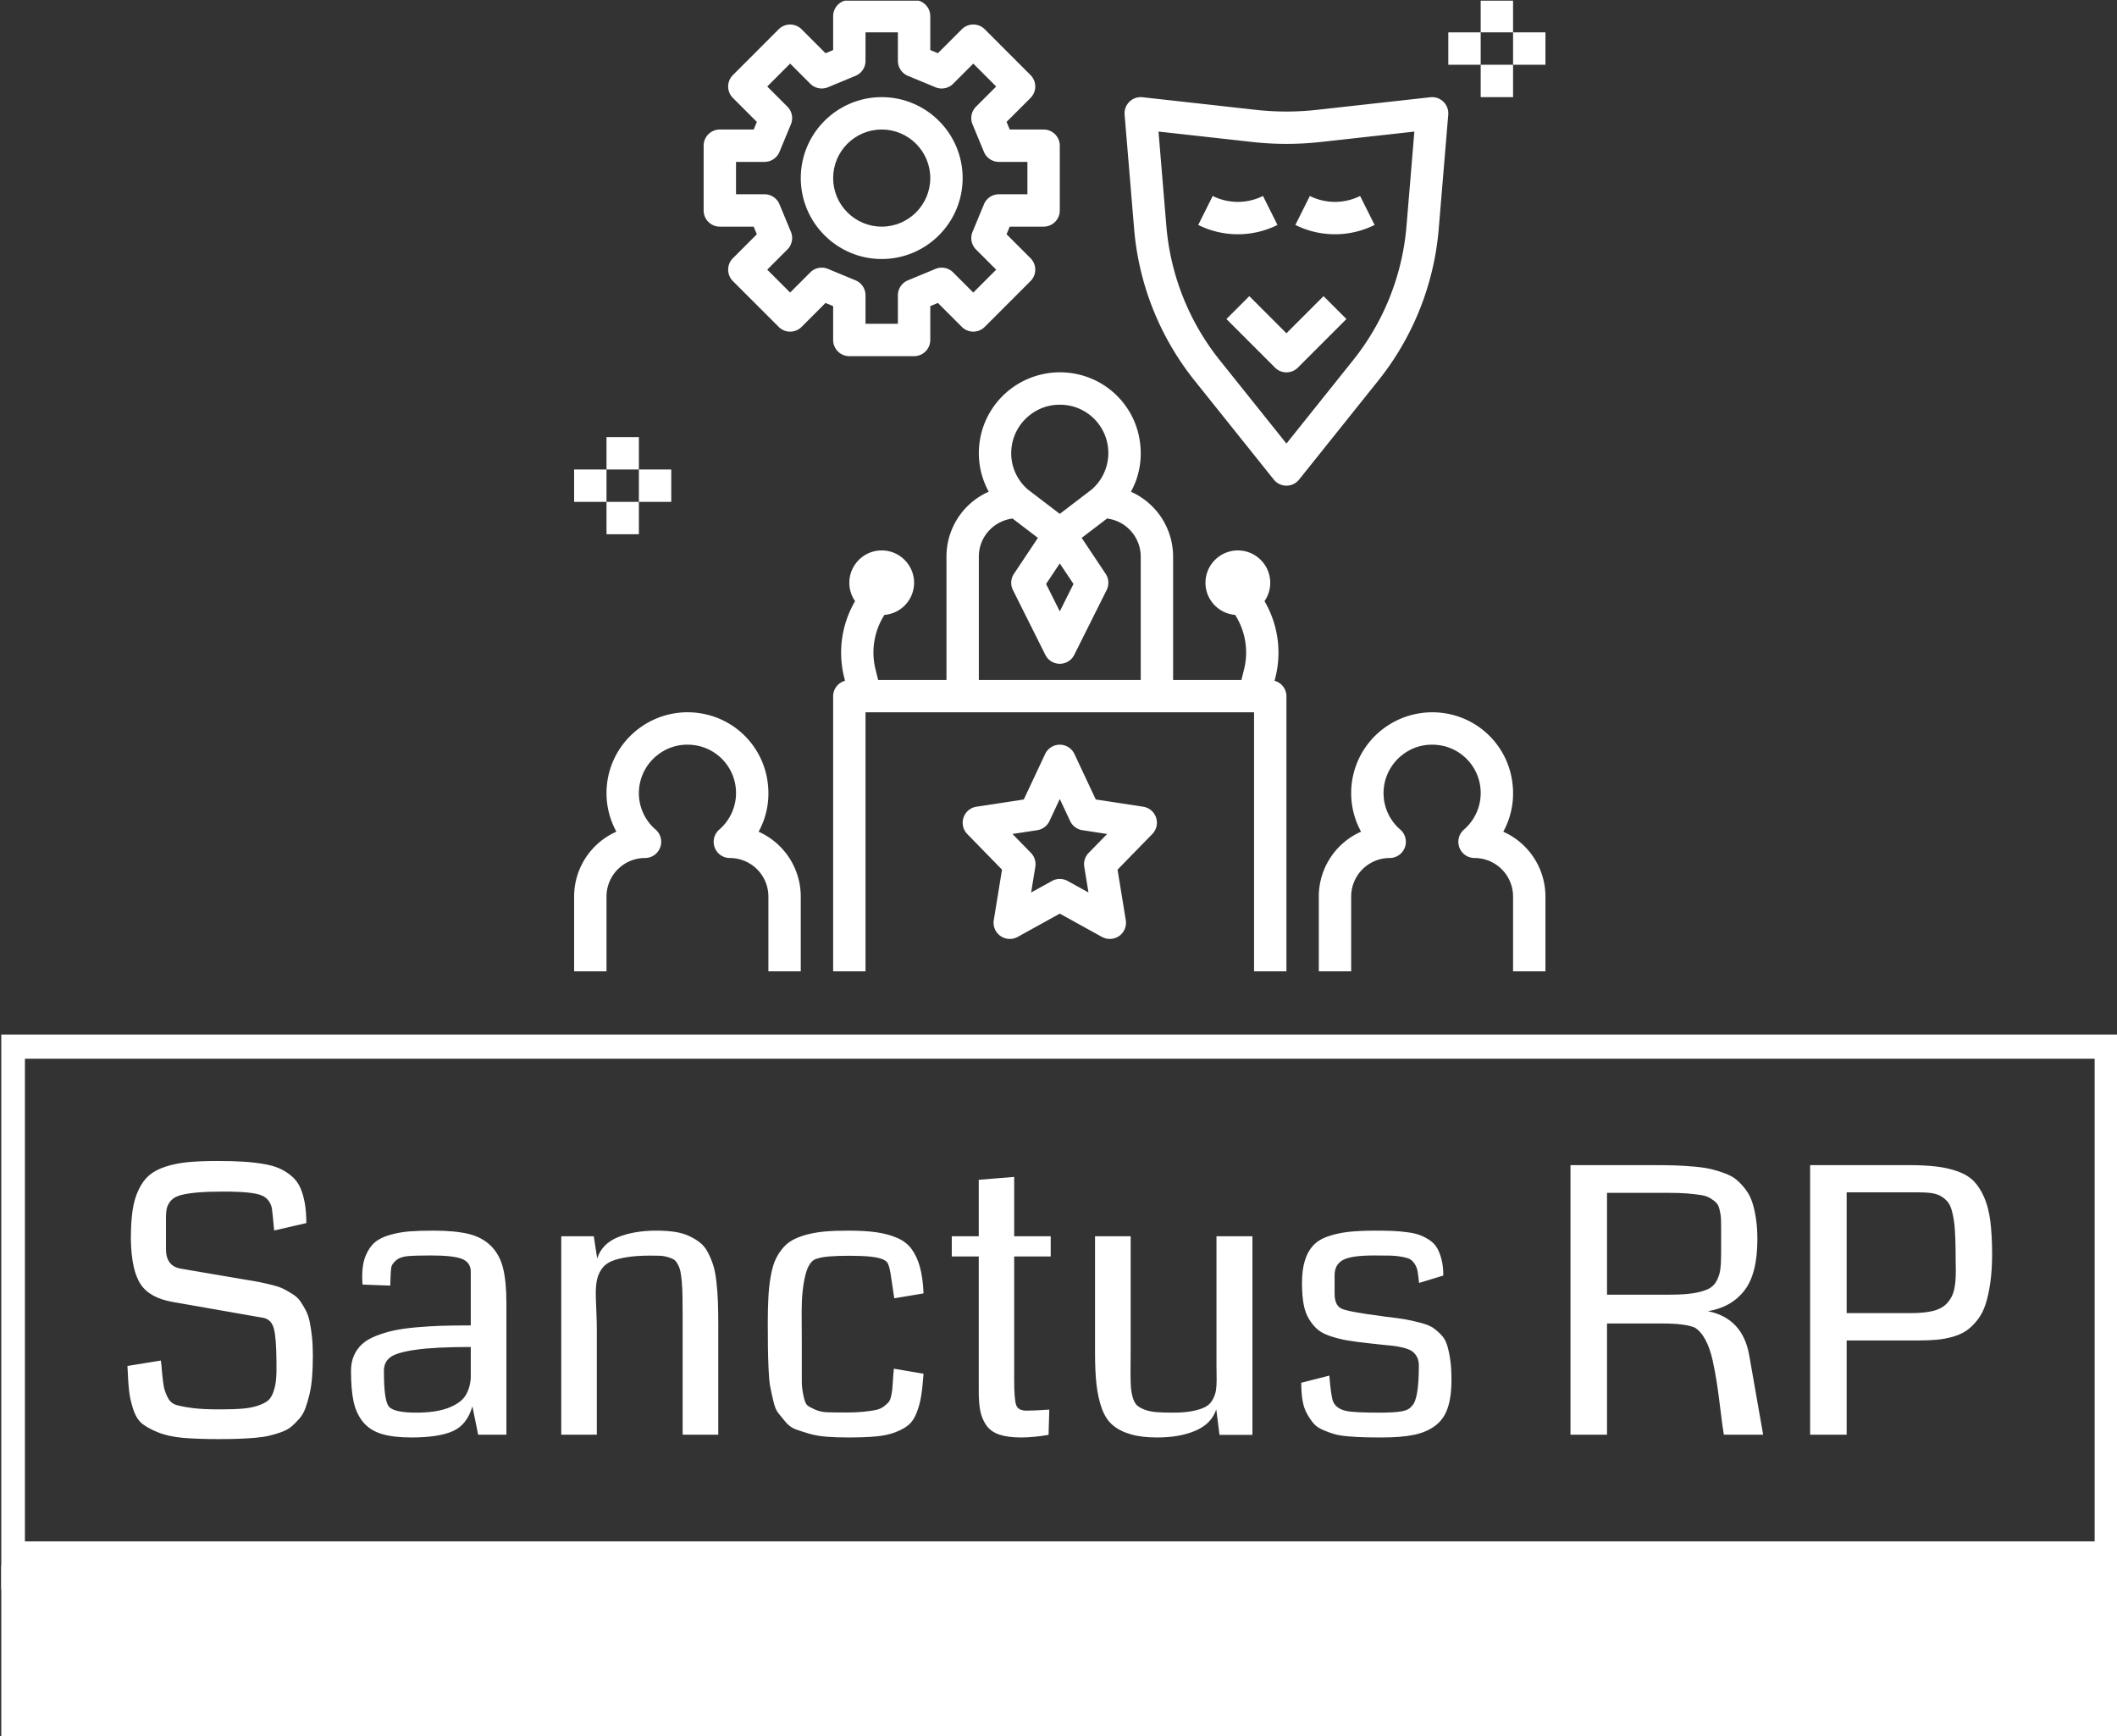 <svg xmlns="http://www.w3.org/2000/svg" version="1.1" xmlns:xlink="http://www.w3.org/1999/xlink" xmlns:svgjs="http://svgjs.dev/svgjs" width="1500" height="1230" viewBox="0 0 1500 1230"><rect x="0" y="0" width="1500" height="1230" fill="#333333" stroke="none"/><g transform="matrix(1,0,0,1,0.912,0.481)"><svg viewBox="0 0 301 247" data-background-color="#ff5858" preserveAspectRatio="xMidYMid meet" height="1230" width="1500" xmlns="http://www.w3.org/2000/svg" xmlns:xlink="http://www.w3.org/1999/xlink"><g id="tight-bounds" transform="matrix(1,0,0,1,-0.183,-0.097)"><svg viewBox="0 0 301.366 247.2" height="247.2" width="301.366"><g><svg viewBox="0 0 395.52 324.431" height="247.2" width="301.366"><g transform="matrix(1,0,0,1,0,193.185)"><svg viewBox="0 0 395.52 131.246" height="131.246" width="395.52"><g id="textblocktransform"><svg viewBox="0 0 395.52 131.246" height="131.246" width="395.52" id="textblock"><g><rect width="395.52" height="99.15" fill="none" stroke-width="9.018" stroke="#ffffff" data-fill-palette-color="none" data-stroke-palette-color="tertiary"></rect><rect width="395.52" height="32.096" y="99.15" fill="#ffffff" data-fill-palette-color="tertiary"></rect></g><g><svg viewBox="0 0 395.52 99.15" height="99.15" width="395.52"><g transform="matrix(1,0,0,1,23.608,23.608)"><svg width="348.305" viewBox="2.91 -36.94 251.63 37.53" height="51.935" data-palette-color="#ffffff"><path d="M27.93-10.67L27.93-10.67Q27.93-9.08 27.83-7.8 27.73-6.52 27.48-5.46 27.22-4.39 26.93-3.59 26.64-2.78 26.1-2.16 25.56-1.54 25.04-1.1 24.51-0.66 23.67-0.35 22.83-0.05 22.05 0.13 21.26 0.32 20.09 0.42 18.92 0.51 17.86 0.55 16.8 0.59 15.26 0.59L15.26 0.59Q12.35 0.59 10.39 0.42 8.42 0.24 7.04-0.32 5.66-0.88 4.91-1.48 4.15-2.08 3.71-3.38 3.27-4.69 3.14-5.88 3-7.08 2.91-9.28L2.91-9.28 7.42-10.01Q7.5-9.47 7.57-8.5L7.57-8.5Q7.71-6.98 7.85-6.36 7.98-5.74 8.37-4.98 8.76-4.22 9.59-3.99 10.42-3.76 11.77-3.59 13.11-3.42 15.36-3.42L15.36-3.42Q17.21-3.42 18.41-3.52 19.6-3.61 20.51-3.92 21.41-4.22 21.88-4.61 22.34-5 22.62-5.82 22.9-6.64 22.97-7.52 23.05-8.4 23.02-9.86L23.02-9.86Q23-13.09 22.67-14.32 22.34-15.55 21.26-15.77L21.26-15.77 9.11-17.9Q5.93-18.43 4.69-20.31 3.44-22.19 3.37-26.39L3.37-26.39Q3.37-28.64 3.6-30.24 3.83-31.84 4.41-33.04 4.98-34.25 5.82-34.99 6.67-35.72 8.04-36.17 9.42-36.62 11.07-36.78 12.72-36.94 15.11-36.94L15.11-36.94Q17.07-36.94 18.47-36.85 19.87-36.77 21.2-36.55 22.53-36.33 23.41-35.94 24.29-35.55 25.04-34.92 25.78-34.3 26.2-33.41 26.61-32.52 26.83-31.32 27.05-30.13 27.05-28.56L27.05-28.56 22.71-27.56Q22.46-30.25 22.39-30.62L22.39-30.62Q22.09-31.86 21-32.3L21-32.3Q19.78-32.81 15.89-32.81L15.89-32.81Q13.77-32.81 12.39-32.69 11.01-32.57 10.13-32.34 9.25-32.1 8.83-31.64 8.4-31.18 8.25-30.65 8.11-30.13 8.11-29.27L8.11-29.27 8.11-25.05Q8.11-22.75 10.11-22.41L10.11-22.41 18.85-20.92Q20.07-20.73 20.8-20.58 21.53-20.43 22.49-20.19 23.44-19.95 23.97-19.68 24.51-19.41 25.17-18.99 25.83-18.58 26.2-18.07 26.56-17.55 26.94-16.85 27.32-16.14 27.5-15.25 27.69-14.36 27.81-13.22 27.93-12.08 27.93-10.67ZM54.05-17.72L54.05 0 50.24 0 49.46-3.83Q48.73-1.32 46.81-0.48 44.89 0.37 41.21 0.37L41.21 0.37Q38.77 0.37 37.2-0.11 35.64-0.59 34.71-1.71 33.79-2.83 33.43-4.46 33.08-6.08 33.08-8.64L33.08-8.64Q33.08-9.79 33.48-10.69 33.88-11.6 34.58-12.23 35.28-12.87 36.44-13.33 37.6-13.79 38.84-14.06 40.09-14.33 41.86-14.49 43.63-14.65 45.31-14.7 46.99-14.75 49.24-14.75L49.24-14.75 49.24-22Q49.24-23.24 48.07-23.72 46.9-24.19 43.89-24.19L43.89-24.19Q41.79-24.19 40.74-24.1 39.69-24 39.15-23.52 38.6-23.05 38.51-22.58 38.43-22.12 38.4-20.85L38.4-20.85Q38.38-20.39 38.38-20.12L38.38-20.12 34.64-20.26Q34.59-20.65 34.59-21.41L34.59-21.41Q34.59-23.05 35.07-24.18 35.54-25.32 36.3-25.96 37.06-26.61 38.38-26.98 39.69-27.34 40.99-27.44 42.28-27.54 44.21-27.54L44.21-27.54Q47.14-27.54 48.97-27.09 50.8-26.64 51.98-25.46 53.15-24.29 53.6-22.47 54.05-20.65 54.05-17.72L54.05-17.72ZM49.24-7.67L49.24-7.67 49.24-11.84Q44.43-11.84 41.84-11.47 39.26-11.11 38.39-10.46 37.52-9.81 37.52-8.64L37.52-8.64Q37.52-8.59 37.52-8.5L37.52-8.5Q37.52-4.79 38.13-3.88 38.74-2.98 41.87-2.98L41.87-2.98Q44.53-2.98 46.19-3.61 47.85-4.25 48.5-5.24 49.14-6.23 49.24-7.67ZM82.64-14.87L82.64 0 77.83 0 77.83-16.21Q77.83-17.77 77.81-18.71 77.8-19.65 77.72-20.61 77.63-21.56 77.53-22.03 77.44-22.51 77.18-22.99 76.92-23.46 76.66-23.63 76.39-23.8 75.87-23.96 75.36-24.12 74.85-24.15 74.34-24.17 73.48-24.17L73.48-24.17Q71.63-24.17 70.32-23.96 69.01-23.75 68.18-23.39 67.35-23.02 66.9-22.36 66.45-21.7 66.28-20.94 66.11-20.17 66.11-19.04L66.11-19.04Q66.11-18.41 66.18-16.83 66.25-15.26 66.25-14.28L66.25-14.28 66.25 0 61.45 0 61.45-26.78 65.84-26.78 66.3-23.78Q66.94-25.78 69.11-26.66 71.28-27.54 74.29-27.54L74.29-27.54Q75.7-27.54 76.8-27.37 77.9-27.2 78.75-26.79 79.61-26.39 80.23-25.88 80.85-25.37 81.28-24.52 81.71-23.68 81.98-22.8 82.25-21.92 82.39-20.61 82.54-19.29 82.59-17.98 82.64-16.67 82.64-14.87L82.64-14.87ZM110.34-19.07L110.34-19.07 106.39-18.41 105.88-21.8Q105.68-22.97 105.41-23.29L105.41-23.29Q104.78-24.02 101.9-24.12L101.9-24.12Q101.21-24.15 100.38-24.15L100.38-24.15Q97.06-24.15 96.04-23.78L96.04-23.78Q94.91-23.58 94.4-21.56 93.89-19.53 93.89-16.6L93.89-16.6 93.91-12.38Q93.91-11.5 93.91-9.96L93.91-9.96Q93.91-7.96 93.91-7.14 93.91-6.32 94.13-5.29 94.35-4.25 94.63-3.99 94.91-3.74 95.7-3.39 96.48-3.05 97.37-3.03 98.26-3 99.94-3L99.94-3Q101.26-3 102.23-3.1 103.19-3.2 103.86-3.33 104.53-3.47 104.96-3.8 105.39-4.13 105.62-4.39 105.85-4.66 105.97-5.24 106.1-5.81 106.13-6.23 106.17-6.64 106.22-7.48 106.27-8.33 106.34-8.91L106.34-8.91 110.34-8.23Q110.2-6.32 110.01-5.18 109.83-4.03 109.4-2.95 108.98-1.88 108.33-1.33 107.68-0.78 106.55-0.34 105.41 0.1 103.91 0.23 102.41 0.37 100.16 0.37L100.16 0.37Q98.55 0.37 97.27 0.27 95.99 0.17 94.94-0.13 93.89-0.44 93.11-0.72 92.33-1 91.73-1.71 91.13-2.42 90.73-2.93 90.32-3.44 90.06-4.59 89.79-5.74 89.64-6.54 89.49-7.35 89.42-9 89.35-10.64 89.34-11.79 89.32-12.94 89.32-15.11L89.32-15.11Q89.32-17.07 89.4-18.49 89.47-19.92 89.69-21.23 89.91-22.53 90.26-23.4 90.62-24.27 91.22-25.02 91.81-25.78 92.58-26.22 93.35-26.66 94.49-26.98 95.62-27.29 96.98-27.42 98.33-27.54 100.14-27.54L100.14-27.54Q102.46-27.54 104.03-27.31 105.61-27.08 106.83-26.54 108.05-26 108.76-25.01 109.47-24.02 109.86-22.6 110.25-21.17 110.34-19.07ZM127.31-3.39L127.31-3.39 127.21 0.02Q125.16 0.37 123.5 0.37L123.5 0.37Q121.72 0.37 120.56-0.02 119.4-0.42 118.81-1.27 118.23-2.12 118.01-3.16 117.79-4.2 117.79-5.81L117.79-5.81 117.79-24.05 114.15-24.05 114.15-26.78 117.79-26.78 117.79-34.4 122.57-34.79 122.57-26.78 127.5-26.78 127.5-24.05 122.57-24.05 122.57-7.45Q122.57-4.81 122.83-4.03 123.09-3.25 124.23-3.25L124.23-3.25Q125.36-3.25 127.31-3.39ZM154.72-26.78L154.72 0.02 150.28 0.02 149.84-3.42Q149.21-1.49 147.07-0.56 144.93 0.37 141.86 0.37L141.86 0.37Q139.76 0.37 138.32-0.05 136.88-0.46 135.91-1.26 134.95-2.05 134.42-3.48 133.9-4.91 133.69-6.68 133.48-8.45 133.48-11.08L133.48-11.08 133.48-26.78 138.29-26.78 138.29-11.23Q138.29-10.69 138.28-9.78 138.27-8.86 138.27-8.5L138.27-8.5Q138.27-7.2 138.32-6.47 138.37-5.74 138.57-5.03 138.78-4.32 139.12-3.99 139.47-3.66 140.15-3.39 140.83-3.13 141.72-3.05 142.61-2.98 144.01-2.98L144.01-2.98Q145.57-2.98 146.67-3.2 147.77-3.42 148.4-3.77 149.04-4.13 149.36-4.74 149.69-5.35 149.79-5.93 149.89-6.52 149.89-7.4L149.89-7.4Q149.89-7.69 149.88-8.35 149.87-9.01 149.87-9.35L149.87-9.35 149.87-26.78 154.72-26.78ZM181.58-7.42L181.58-7.42Q181.58-5.08 181.06-3.58 180.55-2.08 179.37-1.2 178.18-0.32 176.49 0.02 174.79 0.37 172.2 0.37L172.2 0.37Q170.69 0.37 169.77 0.34 168.86 0.32 167.66 0.22 166.46 0.12 165.76-0.09 165.05-0.29 164.23-0.65 163.41-1 162.95-1.55 162.49-2.1 162.07-2.86 161.65-3.61 161.48-4.65 161.31-5.69 161.31-7.01L161.31-7.01 165.1-7.98Q165.32-5.2 165.61-4.47L165.61-4.47Q166.05-3.47 167.44-3.2L167.44-3.2Q168.49-2.98 171.86-2.98L171.86-2.98Q173.89-2.98 174.88-3.16 175.86-3.34 176.21-3.86L176.21-3.86Q177.18-4.66 177.18-9.35L177.18-9.35Q177.18-10.06 176.89-10.56 176.6-11.06 176.18-11.32 175.77-11.57 175.02-11.76 174.28-11.94 173.68-12 173.08-12.06 172.1-12.16 171.13-12.26 170.54-12.33L170.54-12.33Q168.76-12.52 167.64-12.71 166.51-12.89 165.37-13.26 164.22-13.62 163.57-14.16 162.92-14.7 162.39-15.55 161.85-16.41 161.63-17.6 161.41-18.8 161.41-20.46L161.41-20.46Q161.41-22.22 161.78-23.44 162.14-24.66 162.85-25.46 163.56-26.27 164.79-26.72 166.03-27.17 167.56-27.36 169.1-27.54 171.32-27.54L171.32-27.54Q172.71-27.54 173.61-27.5 174.5-27.47 175.56-27.33 176.62-27.2 177.28-26.95 177.94-26.71 178.61-26.27 179.28-25.83 179.65-25.18 180.01-24.54 180.25-23.61 180.48-22.68 180.48-21.48L180.48-21.48 177.21-20.48Q177.11-21.44 177.02-21.98 176.94-22.53 176.65-23 176.35-23.46 176.03-23.66 175.72-23.85 174.95-24 174.18-24.15 173.4-24.17 172.62-24.19 171.15-24.19L171.15-24.19Q168.03-24.19 166.92-23.57 165.81-22.95 165.81-21.53L165.81-21.53 165.81-19.04Q165.81-17.43 166.77-17 167.73-16.58 171.93-16.04L171.93-16.04Q172.37-15.97 172.59-15.94L172.59-15.94Q174.28-15.75 175.27-15.58 176.25-15.41 177.35-15.12 178.45-14.84 179.03-14.47 179.6-14.09 180.17-13.5 180.75-12.92 181-12.06 181.26-11.21 181.42-10.08 181.58-8.96 181.58-7.42ZM222.86-26.37L222.86-26.37Q222.86-21.7 221.1-19.45 219.34-17.19 216.19-16.67L216.19-16.67Q220.88-15.72 221.76-10.72L221.76-10.72 223.64 0 218.34 0Q218.14-1.12 217.89-3.26 217.63-5.4 217.41-6.87 217.19-8.35 216.83-10.01 216.46-11.67 215.86-12.79 215.26-13.92 214.43-14.45L214.43-14.45Q213.11-15.01 210.11-15.01L210.11-15.01 202.57-15.01 202.57 0 197.64 0 197.64-36.38 208.74-36.38Q210.5-36.38 211.74-36.34 212.97-36.3 214.34-36.18 215.7-36.06 216.63-35.84 217.56-35.62 218.52-35.25 219.49-34.89 220.11-34.35 220.73-33.81 221.29-33.07 221.86-32.32 222.17-31.36 222.49-30.4 222.67-29.15 222.86-27.91 222.86-26.37ZM217.97-24.44L217.97-24.44 217.97-27.83Q217.97-28.76 217.94-29.28 217.9-29.81 217.75-30.41 217.61-31.01 217.3-31.31 217-31.62 216.5-31.92 216-32.23 215.2-32.35 214.41-32.47 213.35-32.56 212.28-32.64 210.8-32.64L210.8-32.64 202.57-32.64 202.57-18.9 211.09-18.9Q212.97-18.9 214.19-19.09 215.41-19.29 216.18-19.64 216.95-20 217.34-20.72 217.73-21.44 217.85-22.25 217.97-23.07 217.97-24.44ZM254.54-24.51L254.54-24.51Q254.54-22.29 254.3-20.56 254.05-18.82 253.65-17.59 253.25-16.36 252.55-15.48 251.86-14.6 251.09-14.06 250.32-13.53 249.23-13.22 248.15-12.92 247.08-12.82 246.02-12.72 244.61-12.72L244.61-12.72 234.91-12.72 234.91 0 229.98 0 229.98-36.38 243.17-36.38Q245.44-36.38 247.01-36.19 248.59-36.01 249.93-35.52 251.27-35.03 252.08-34.2 252.88-33.37 253.47-32.03 254.05-30.69 254.29-28.87 254.52-27.05 254.54-24.51ZM249.61-24.78L249.61-24.78Q249.59-26.54 249.51-27.64 249.44-28.74 249.23-29.71 249.03-30.69 248.7-31.2 248.37-31.71 247.79-32.09 247.22-32.47 246.45-32.59 245.68-32.71 244.53-32.71L244.53-32.71 234.91-32.71 234.91-16.41 243.53-16.41Q245.44-16.41 246.63-16.72 247.83-17.04 248.5-17.79 249.17-18.53 249.4-19.53 249.64-20.53 249.64-22.12L249.64-22.12Q249.64-22.51 249.62-23.39 249.61-24.27 249.61-24.78Z" opacity="1" transform="matrix(1,0,0,1,0,0)" fill="#ffffff" class="wordmark-text-0" data-fill-palette-color="primary" id="text-0"></path></svg></g></svg></g></svg></g></svg></g><g transform="matrix(1,0,0,1,107.069,0)"><svg viewBox="0 0 181.382 181.382" height="181.382" width="181.382"><g><svg xmlns="http://www.w3.org/2000/svg" xmlns:xlink="http://www.w3.org/1999/xlink" version="1.1" x="0" y="0" viewBox="2 2 60 60" style="enable-background:new 0 0 64 64;" xml:space="preserve" height="181.382" width="181.382" class="icon-icon-0" data-fill-palette-color="accent" id="icon-0"><path d="M45.267 44.054L45.324 43.828A6.3 6.3 0 0 0 44.646 39.133C44.868 38.81 45 38.421 45 38 45 36.897 44.103 36 43 36S41 36.897 41 38C41 39.046 41.809 39.897 42.833 39.983 43.465 40.972 43.671 42.194 43.384 43.343L43.22 44H39V36.379A4.39 4.39 0 0 0 36.395 32.375C36.986 31.301 37.159 30.038 36.852 28.774A4.96 4.96 0 0 0 33.156 25.13 5.03 5.03 0 0 0 28.882 26.091 4.98 4.98 0 0 0 27 30C27 30.835 27.215 31.649 27.611 32.373A4.38 4.38 0 0 0 25 36.379V44H20.78L20.616 43.342A4.32 4.32 0 0 1 21.167 39.983 1.995 1.995 0 0 0 23 38C23 36.897 22.103 36 21 36S19 36.897 19 38C19 38.421 19.132 38.81 19.355 39.133A6.3 6.3 0 0 0 18.677 43.827L18.734 44.054A0.986 0.986 0 0 0 18 45V62H20V46H44V62H46V45A0.986 0.986 0 0 0 45.267 44.054M30.13 27.654C30.859 27.071 31.778 26.869 32.714 27.081A2.985 2.985 0 0 1 33.972 32.236L32 33.742 30.03 32.238A2.95 2.95 0 0 1 29 30 2.99 2.99 0 0 1 30.13 27.654M32.846 38.072L32 39.764 31.154 38.072 32 36.803zM37 44H27V36.379C27 35.169 27.911 34.178 29.082 34.03L30.648 35.225 29.168 37.445A1 1 0 0 0 29.106 38.447L31.106 42.447A0.998 0.998 0 0 0 32.895 42.447L34.895 38.447C35.055 38.126 35.032 37.743 34.833 37.445L33.353 35.225 34.919 34.03A2.375 2.375 0 0 1 37 36.379z" fill="#ffffff" data-fill-palette-color="accent"></path><path d="M37.948 52.502A1 1 0 0 0 37.151 51.831L34.223 51.384 32.905 48.575A1 1 0 0 0 31.095 48.575L29.777 51.384 26.849 51.831A1.002 1.002 0 0 0 26.284 53.518L28.431 55.719 27.922 58.839A1.003 1.003 0 0 0 29.393 59.876L32 58.435 34.606 59.875A1.01 1.01 0 0 0 35.666 59.817C35.978 59.597 36.139 59.216 36.077 58.838L35.568 55.718 37.715 53.517A1 1 0 0 0 37.948 52.502M33.784 54.684A1 1 0 0 0 33.513 55.543L33.772 57.129 32.484 56.417A1 1 0 0 0 31.518 56.417L30.23 57.129 30.489 55.543A1 1 0 0 0 30.218 54.684L29.077 53.515 30.608 53.281C30.937 53.23 31.22 53.019 31.362 52.717L32 51.354 32.64 52.717C32.782 53.019 33.065 53.23 33.394 53.281L34.925 53.515z" fill="#ffffff" data-fill-palette-color="accent"></path><path d="M4 57.379A2.38 2.38 0 0 1 6.38 55 1.001 1.001 0 0 0 7.039 53.248 2.96 2.96 0 0 1 6 51 2.99 2.99 0 0 1 7.13 48.654C7.859 48.071 8.778 47.869 9.714 48.081A2.985 2.985 0 0 1 10.962 53.247 1 1 0 0 0 11.62 55 2.38 2.38 0 0 1 14 57.379V62H16V57.379A4.39 4.39 0 0 0 13.395 53.375C13.986 52.301 14.159 51.038 13.852 49.774A4.96 4.96 0 0 0 10.156 46.13 5.02 5.02 0 0 0 5.882 47.091 4.98 4.98 0 0 0 4 51C4 51.835 4.215 52.649 4.611 53.373A4.38 4.38 0 0 0 2 57.379V62H4z" fill="#ffffff" data-fill-palette-color="accent"></path><path d="M59.395 53.375C59.986 52.301 60.159 51.038 59.852 49.774A4.96 4.96 0 0 0 56.156 46.13 5.03 5.03 0 0 0 51.882 47.091 4.98 4.98 0 0 0 50 51C50 51.835 50.215 52.649 50.611 53.373A4.38 4.38 0 0 0 48 57.379V62H50V57.379A2.38 2.38 0 0 1 52.38 55 1.001 1.001 0 0 0 53.039 53.248 2.96 2.96 0 0 1 52 51 2.99 2.99 0 0 1 53.13 48.654C53.859 48.071 54.777 47.869 55.714 48.081A2.985 2.985 0 0 1 56.962 53.247 1 1 0 0 0 57.62 55 2.38 2.38 0 0 1 60 57.379V62H62V57.379A4.39 4.39 0 0 0 59.395 53.375" fill="#ffffff" data-fill-palette-color="accent"></path><path d="M11.515 18.657C11.515 18.922 11.62 19.177 11.808 19.364L14.636 22.193A1 1 0 0 0 16.05 22.193L17.529 20.714 18 20.908V23A1 1 0 0 0 19 24H23A1 1 0 0 0 24 23V20.908L24.471 20.713 25.95 22.192A1 1 0 0 0 27.364 22.192L30.192 19.363A1 1 0 0 0 30.192 17.949L28.713 16.47 28.908 16H31A1 1 0 0 0 32 15V11A1 1 0 0 0 31 10H28.908L28.713 9.529 30.192 8.05A1 1 0 0 0 30.192 6.636L27.364 3.807A1 1 0 0 0 25.95 3.807L24.471 5.286 24 5.092V3A1 1 0 0 0 23 2H19A1 1 0 0 0 18 3V5.092L17.529 5.287 16.05 3.808A1 1 0 0 0 14.636 3.808L11.808 6.637A1 1 0 0 0 11.808 8.051L13.287 9.53 13.092 10H11A1 1 0 0 0 10 11V15A1 1 0 0 0 11 16H13.092L13.287 16.471 11.808 17.95A1 1 0 0 0 11.515 18.657M12 14V12H13.76C14.164 12 14.529 11.756 14.684 11.383L15.391 9.678A1 1 0 0 0 15.174 8.588L13.929 7.343 15.343 5.928 16.588 7.173A1 1 0 0 0 17.678 7.39L19.383 6.684A1 1 0 0 0 20 5.76V4H22V5.76A1 1 0 0 0 22.617 6.684L24.322 7.391A1 1 0 0 0 25.412 7.174L26.657 5.929 28.071 7.344 26.826 8.589A1 1 0 0 0 26.609 9.679L27.316 11.384C27.472 11.756 27.836 12 28.24 12H30V14H28.24C27.836 14 27.471 14.244 27.316 14.617L26.61 16.323A1 1 0 0 0 26.827 17.413L28.071 18.657 26.657 20.072 25.412 18.827A1 1 0 0 0 24.322 18.61L22.617 19.317A1 1 0 0 0 22 20.24V22H20V20.24A1 1 0 0 0 19.383 19.316L17.678 18.609A1 1 0 0 0 16.588 18.826L15.343 20.071 13.929 18.656 15.174 17.411A1 1 0 0 0 15.391 16.321L14.684 14.616A1 1 0 0 0 13.76 14z" fill="#ffffff" data-fill-palette-color="accent"></path><path d="M21 18C23.757 18 26 15.757 26 13S23.757 8 21 8 16 10.243 16 13 18.243 18 21 18M21 10C22.654 10 24 11.346 24 13S22.654 16 21 16 18 14.654 18 13 19.346 10 21 10" fill="#ffffff" data-fill-palette-color="accent"></path><path d="M36.303 8.283A1 1 0 0 0 36.004 9.083L36.59 16.113A17.3 17.3 0 0 0 40.334 25.518L45.219 31.624A1 1 0 0 0 46.781 31.625L51.666 25.519A17.3 17.3 0 0 0 55.41 16.114L55.996 9.084A1 1 0 0 0 54.889 8.007L47.887 8.785A17 17 0 0 1 44.112 8.785L37.11 8.006A1 1 0 0 0 36.303 8.283M43.892 10.771C45.29 10.927 46.71 10.927 48.109 10.771L53.903 10.127 53.419 15.946A15.3 15.3 0 0 1 50.105 24.268L46 29.399 41.896 24.269A15.3 15.3 0 0 1 38.582 15.947L38.098 10.128z" fill="#ffffff" data-fill-palette-color="accent"></path><path d="M45.447 15.895L44.552 14.106A3.49 3.49 0 0 1 41.447 14.106L40.552 15.895A5.49 5.49 0 0 0 45.447 15.895" fill="#ffffff" data-fill-palette-color="accent"></path><path d="M51.447 15.895L50.552 14.106A3.49 3.49 0 0 1 47.447 14.106L46.552 15.895A5.49 5.49 0 0 0 51.447 15.895" fill="#ffffff" data-fill-palette-color="accent"></path><path d="M42.293 21.707L45.293 24.707A0.997 0.997 0 0 0 46.707 24.707L49.707 21.707 48.293 20.293 46 22.586 43.707 20.293z" fill="#ffffff" data-fill-palette-color="accent"></path><rect x="58" y="2" width="2" height="2" fill="#ffffff" data-fill-palette-color="accent"></rect><rect x="58" y="6" width="2" height="2" fill="#ffffff" data-fill-palette-color="accent"></rect><rect x="60" y="4" width="2" height="2" fill="#ffffff" data-fill-palette-color="accent"></rect><rect x="56" y="4" width="2" height="2" fill="#ffffff" data-fill-palette-color="accent"></rect><rect x="4" y="29" width="2" height="2" fill="#ffffff" data-fill-palette-color="accent"></rect><rect x="4" y="33" width="2" height="2" fill="#ffffff" data-fill-palette-color="accent"></rect><rect x="6" y="31" width="2" height="2" fill="#ffffff" data-fill-palette-color="accent"></rect><rect x="2" y="31" width="2" height="2" fill="#ffffff" data-fill-palette-color="accent"></rect></svg></g></svg></g><g></g></svg></g><defs></defs></svg><rect width="301.366" height="247.2" fill="none" stroke="none" visibility="hidden"></rect></g></svg></g></svg>